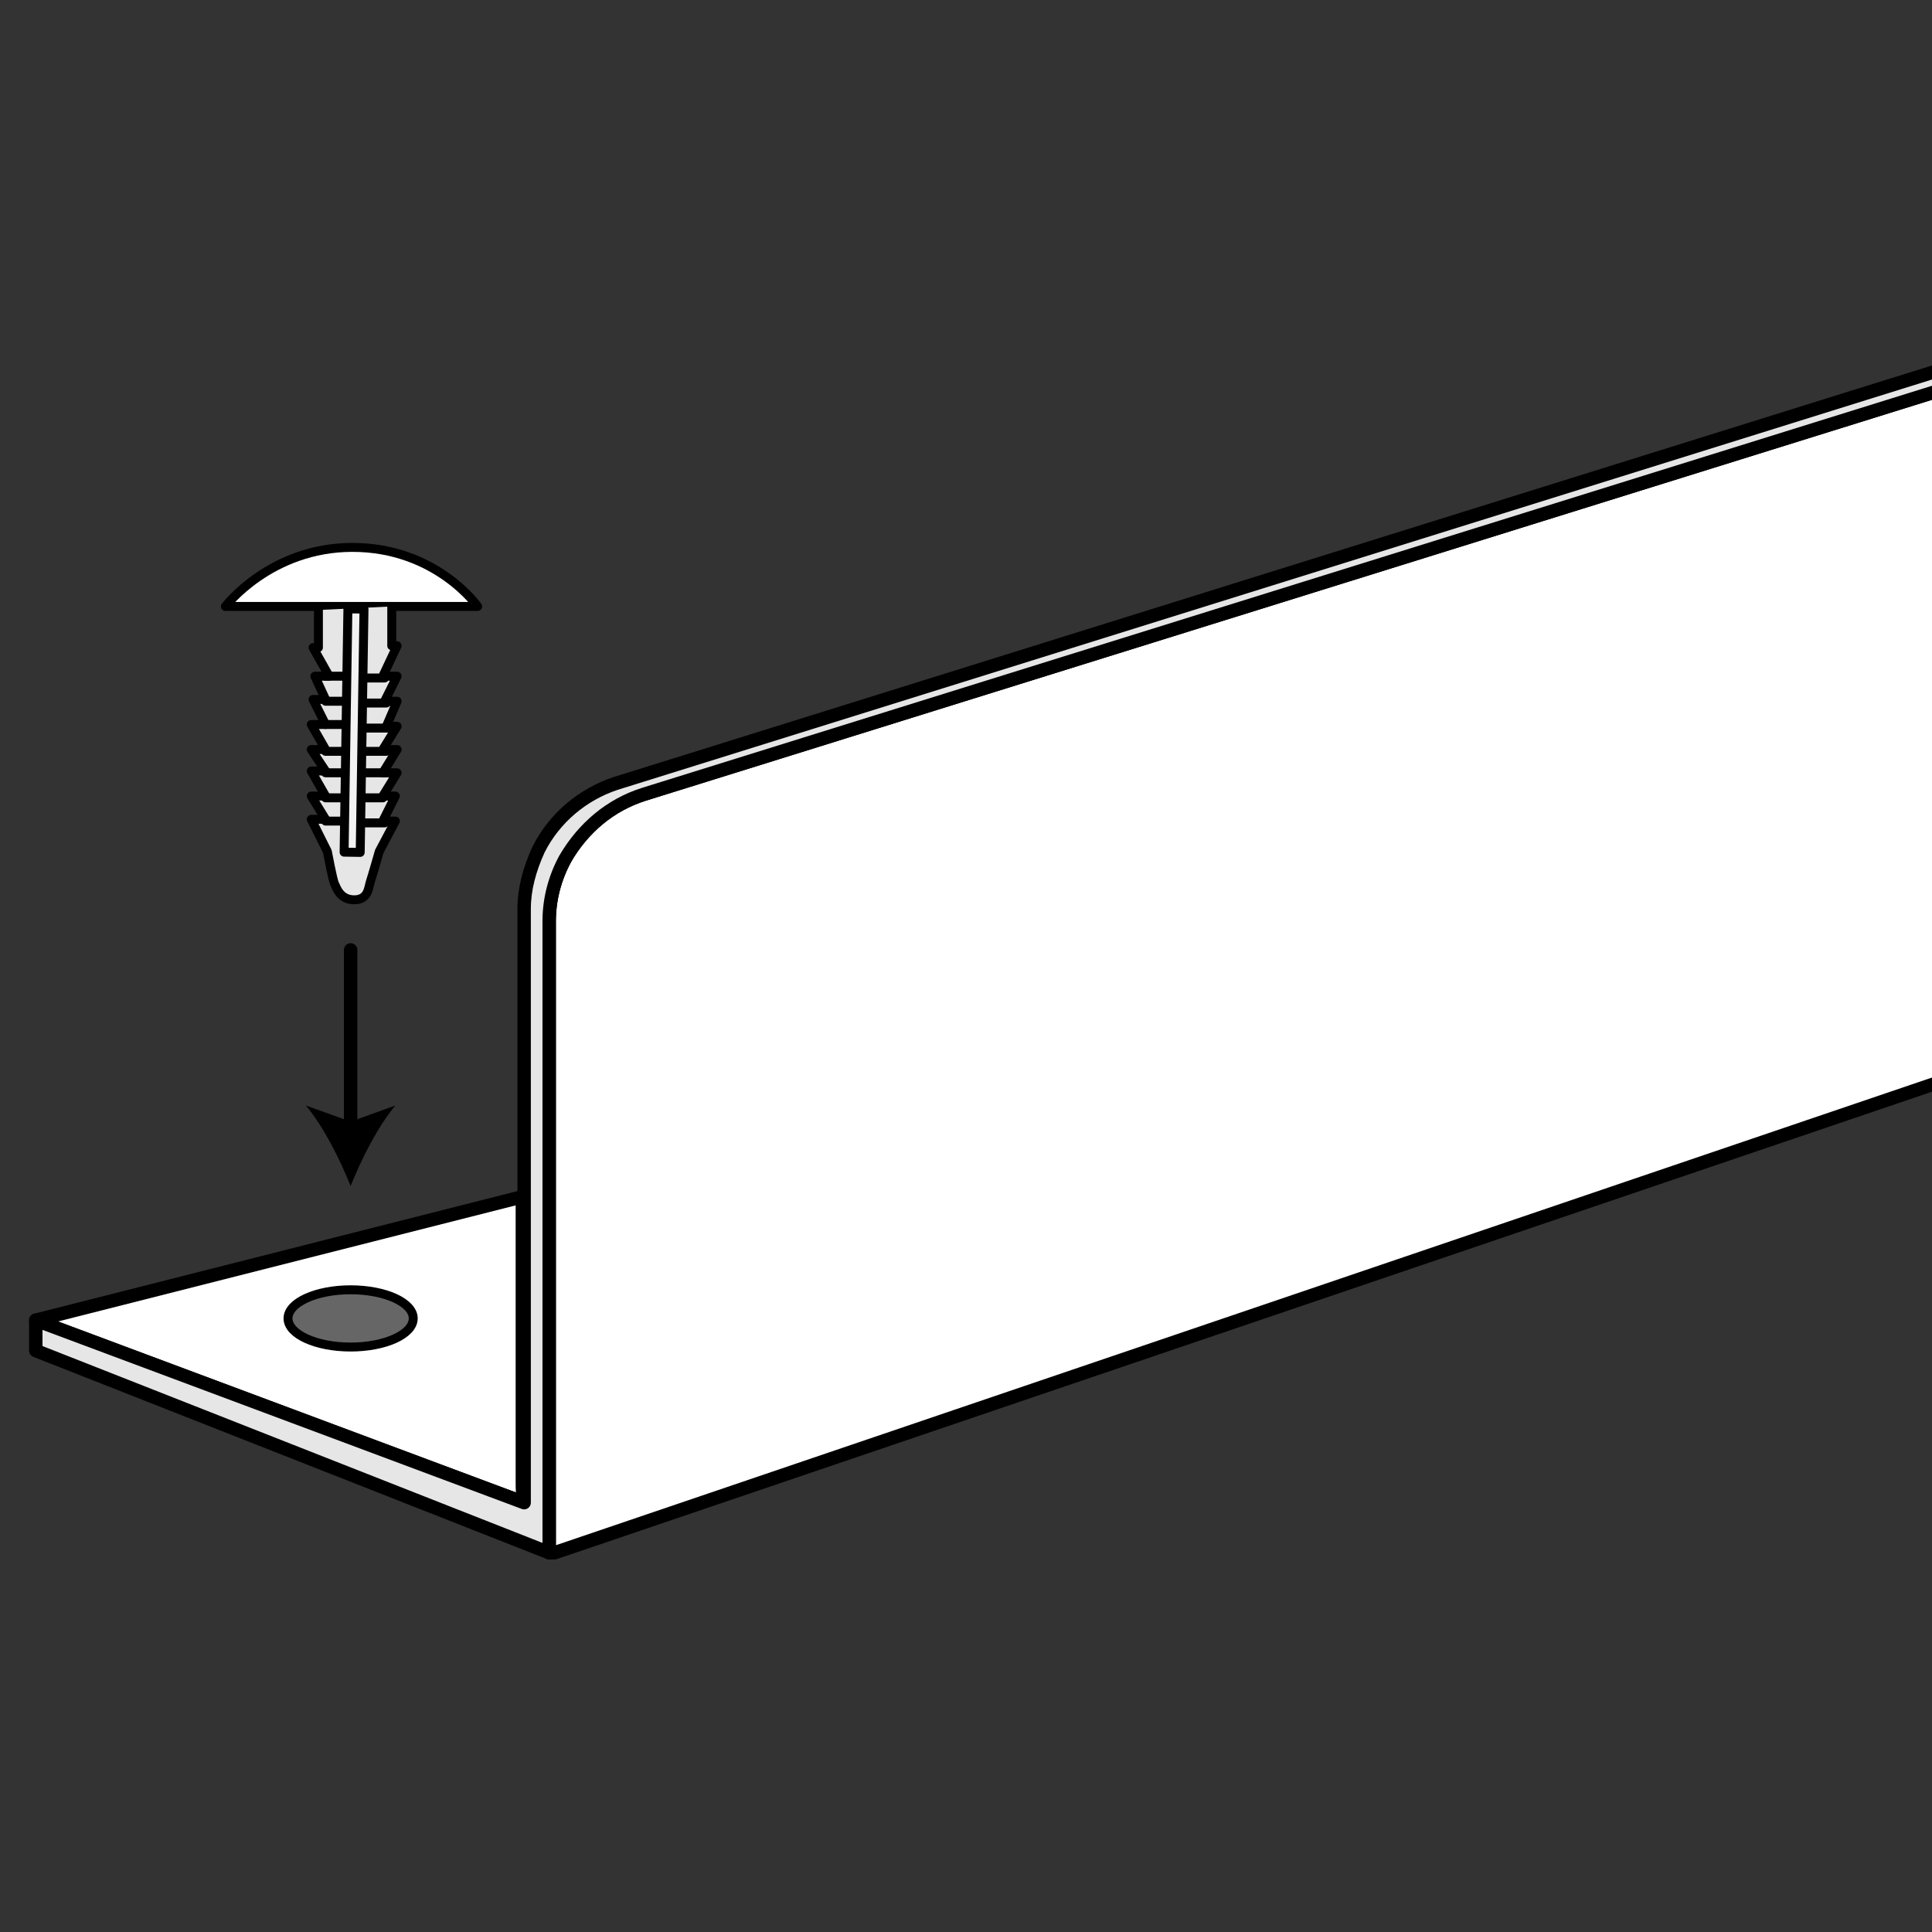 <?xml version="1.0" encoding="utf-8"?>
<!-- Generator: Adobe Illustrator 22.1.0, SVG Export Plug-In . SVG Version: 6.00 Build 0)  -->
<svg version="1.1" id="Layer_1" xmlns="http://www.w3.org/2000/svg" xmlns:xlink="http://www.w3.org/1999/xlink" x="0px" y="0px"
	 width="108px" height="108px" viewBox="0 0 108 108" style="enable-background:new 0 0 108 108;" xml:space="preserve">
<rect x="0" y="0" width="108" height="108" fill="#333333" stroke="none"/>
<style type="text/css">
	.st0{fill:#FFFFFF;stroke:#000000;stroke-width:0.75;stroke-linecap:round;stroke-linejoin:round;stroke-miterlimit:10;}
	.st1{fill:#F2F2F2;stroke:#000000;stroke-width:0.75;stroke-linecap:round;stroke-linejoin:round;stroke-miterlimit:10;}
	.st2{fill:#666666;stroke:#000000;stroke-width:0.5;stroke-linecap:round;stroke-linejoin:round;stroke-miterlimit:10;}
	.st3{fill:#E6E6E6;stroke:#000000;stroke-width:0.75;stroke-linecap:round;stroke-linejoin:round;stroke-miterlimit:10;}
	.st4{fill:#FFFFFF;stroke:#000000;stroke-width:0.5;stroke-linecap:round;stroke-linejoin:round;stroke-miterlimit:10;}
	.st5{fill:#E6E6E6;stroke:#000000;stroke-width:0.5;stroke-linecap:round;stroke-linejoin:round;stroke-miterlimit:10;}
	.st6{fill:#F2F2F2;stroke:#000000;stroke-width:0.5;stroke-linecap:round;stroke-linejoin:round;stroke-miterlimit:10;}
	.st7{fill:none;stroke:#000000;stroke-width:0.5;stroke-linecap:round;stroke-linejoin:round;stroke-miterlimit:10;}
	.st8{fill:none;stroke:#000000;stroke-width:0.75;stroke-linecap:round;stroke-linejoin:round;}
</style>
<g>
	<path class="st0" d="M29.3,84L2.5,74H2.4L2,73.8l27.2-6.9v15.9C29.2,83.2,29.2,83.6,29.3,84z"/>
	<path class="st1" d="M114.5,54"/>
	<path class="st0" d="M114.6,19.9L112.8,59L31,86.8h-0.3V51.5c0-1.2,0.3-2.4,0.9-3.5c0.9-1.7,2.5-3,4.4-3.6L114.6,19.9z"/>
	<g>
		<ellipse class="st2" cx="19.6" cy="73.7" rx="3.5" ry="1.6"/>
	</g>
	<path class="st3" d="M114.5,52.2"/>
	<path class="st3" d="M114.5,53.9"/>
	<g>
		<path class="st4" d="M12.6,33.9h5.2h8.9c0,0-2.3-3.3-7-3.3C15.1,30.6,12.6,33.9,12.6,33.9z"/>
		<path class="st5" d="M17.8,34.1v2.1h-0.3l0.9,1.6h-0.8l0.6,1.3h-0.7l0.7,1.4h-0.8l0.8,1.4h-0.8l0.8,1.2h-0.8l0.8,1.4h-0.8l0.8,1.3
			h-0.8l0.9,1.8c0,0,0.3,1.6,0.4,1.8s0.3,0.9,1.1,0.9c0.8,0,0.8-0.7,0.9-1s0.5-1.7,0.5-1.7l0.9-1.7h-0.7l0.7-1.4h-0.7l0.8-1.3h-0.8
			l0.8-1.3h-0.8l0.8-1.3h-0.6l0.6-1.4h-0.7l0.7-1.4h-0.8l0.8-1.7h-0.3v-2.2"/>
		
			<rect x="12.9" y="40.4" transform="matrix(1.557726e-02 -1 1 1.557726e-02 -21.365 59.907)" class="st6" width="13.6" height="0.9"/>
		<line class="st7" x1="18.2" y1="45.9" x2="19.2" y2="45.9"/>
		<line class="st7" x1="18.2" y1="44.6" x2="19.2" y2="44.6"/>
		<line class="st7" x1="18.2" y1="43.2" x2="19.2" y2="43.2"/>
		<line class="st7" x1="18.2" y1="42" x2="19.2" y2="42"/>
		<line class="st7" x1="18.2" y1="40.5" x2="19.3" y2="40.5"/>
		<line class="st7" x1="18.2" y1="39.2" x2="19.2" y2="39.2"/>
		<line class="st7" x1="18.2" y1="37.8" x2="19.2" y2="37.8"/>
		<line class="st7" x1="20.3" y1="37.9" x2="21.5" y2="37.9"/>
		<line class="st7" x1="20.3" y1="39.3" x2="21.6" y2="39.3"/>
		<line class="st7" x1="20.4" y1="40.7" x2="21.7" y2="40.7"/>
		<line class="st7" x1="20.3" y1="42" x2="21.6" y2="42"/>
		<line class="st7" x1="20.3" y1="43.2" x2="21.6" y2="43.2"/>
		<line class="st7" x1="20.4" y1="44.6" x2="21.4" y2="44.6"/>
		<line class="st7" x1="20.3" y1="46" x2="21.5" y2="46"/>
	</g>
	<g>
		<g>
			<line class="st8" x1="19.6" y1="53.1" x2="19.6" y2="63.1"/>
			<g>
				<path d="M19.6,66.3c-0.6-1.5-1.5-3.3-2.5-4.5l2.5,0.9l2.5-0.9C21.1,63,20.2,64.8,19.6,66.3z"/>
			</g>
		</g>
	</g>
	<path class="st3" d="M114.6,19.9L36,44.4c-1.9,0.6-3.4,1.9-4.4,3.6c-0.6,1.1-0.9,2.3-0.9,3.5v35.3L2,75.5v-1.7L29.3,84V50.8
		c0-1.1,0.3-2.2,0.8-3.3c0.9-1.8,2.5-3.1,4.3-3.7l78.8-24.6L114.6,19.9z"/>
</g>
</svg>
